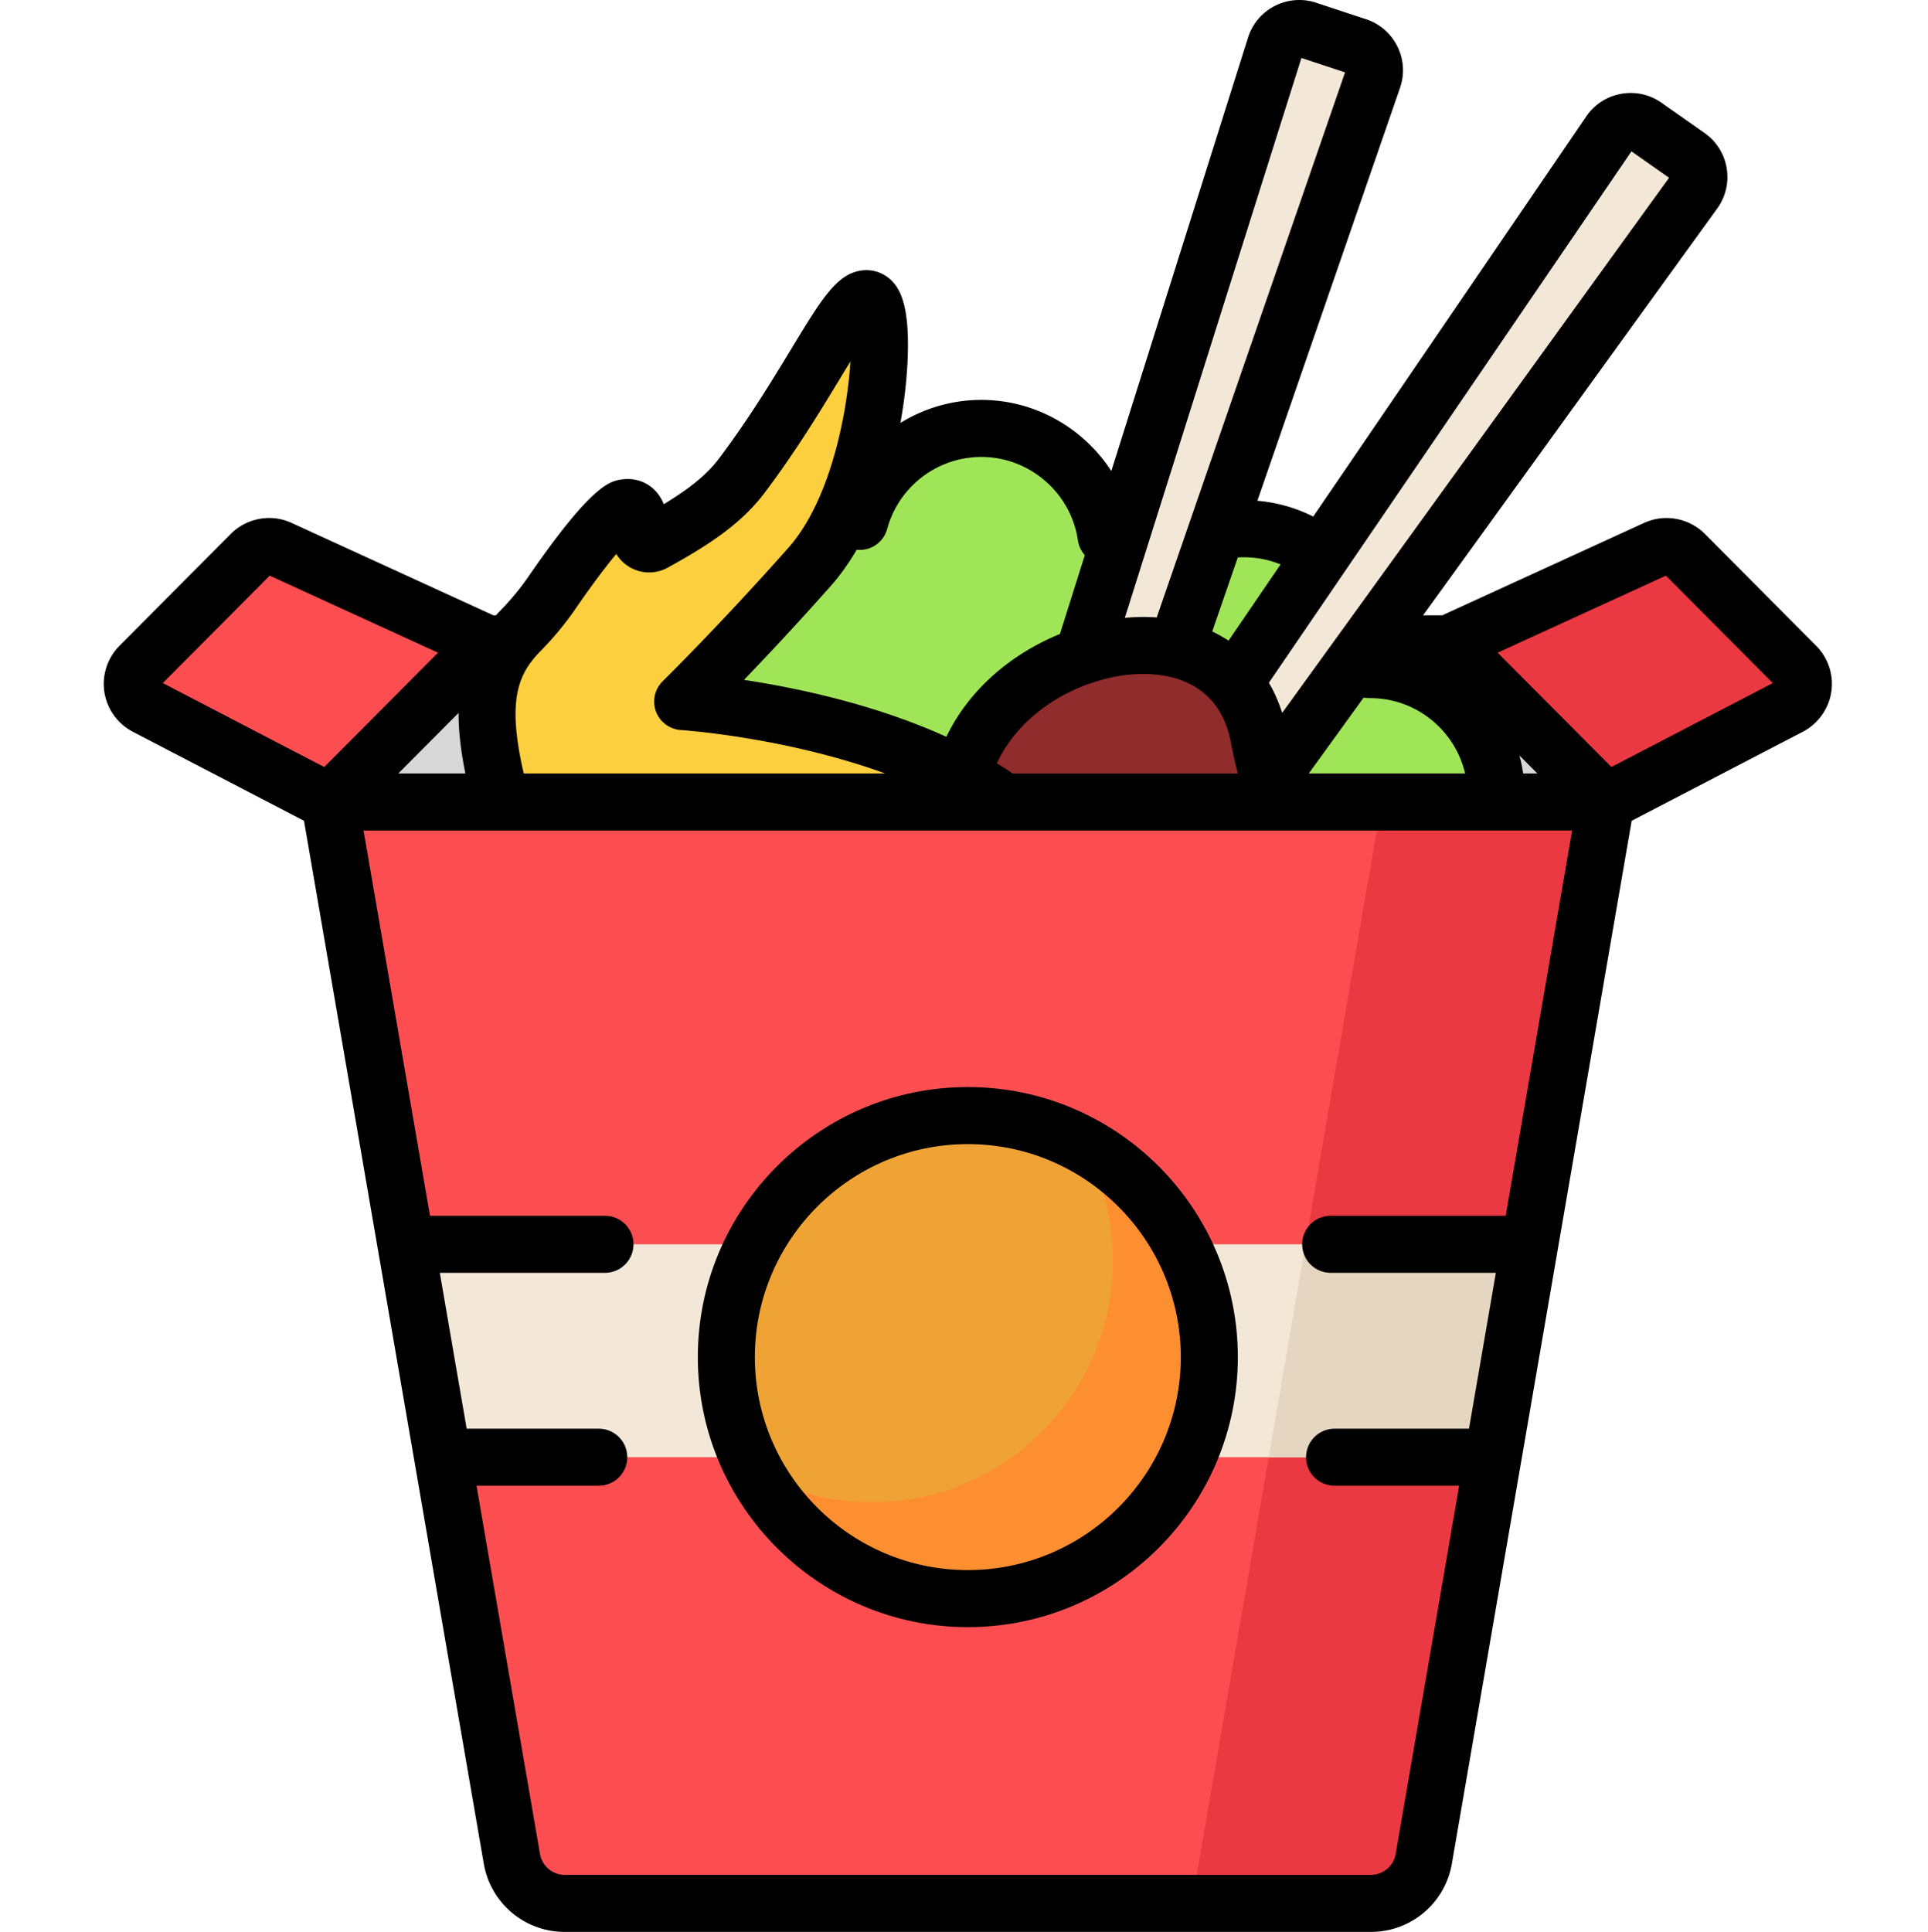 <svg xmlns="http://www.w3.org/2000/svg" viewBox="-27 0 511 512"><path fill="#fc4e51" d="M39.531 146.824 10.023 176.48c-3.214 3.23-2.37 8.649 1.672 10.75l48.688 25.317 41.715-41.922-54.97-25.176a6.75 6.75 0 0 0-7.597 1.375m0 0"/><path fill="#ea3942" d="m419.5 146.824 29.512 29.656c3.215 3.23 2.37 8.649-1.672 10.75l-48.688 25.317-41.715-41.922 54.97-25.176a6.74 6.74 0 0 1 7.593 1.375m0 0"/><path fill="#d8d8d8" d="M356.934 170.621H102.098l-41.715 41.926h338.265zm0 0"/><path fill="#a0e557" d="M369.566 319.965c0-106.719.004-107.89.004-109.078 0-18.461-14.968-33.426-33.43-33.426q-.117.002-.234.004c.149-1.281.235-2.59.235-3.914 0-18.461-14.965-33.426-33.426-33.426-4.445 0-8.684.875-12.567 2.45a33.3 33.3 0 0 0-12.562-2.45c-4.008 0-7.852.707-11.41 2-2.348-16.168-16.258-28.586-33.074-28.586-15.422 0-28.399 10.45-32.254 24.652a33.4 33.4 0 0 0-11.34-1.976c-18.461 0-33.426 14.965-33.426 33.426 0 3.132.441 6.156 1.246 9.03-14.129 3.907-24.508 16.845-24.508 32.216v109.078zm0 0"/><path fill="#f3e8d7" d="m200.266 396.078-3.082-1.015a6.7 6.7 0 0 1-4.286-8.38L310.984 12.25a6.694 6.694 0 0 1 8.489-4.344l13.218 4.367a6.7 6.7 0 0 1 4.23 8.547L208.7 391.906a6.704 6.704 0 0 1-8.433 4.172m0 0"/><path fill="#f3e8d7" d="m180.043 368.695 2.652 1.864a6.7 6.7 0 0 0 9.282-1.559L422.004 50.832c2.187-3.027 1.48-7.262-1.578-9.406l-11.39-8.004a6.704 6.704 0 0 0-9.388 1.707L178.36 359.438a6.697 6.697 0 0 0 1.684 9.257m0 0"/><path fill="#fccf3f" d="M153.941 185.938s15.227-14.93 33.739-35.833c18.511-20.898 21.297-66.582 16.12-70.53s-14.73 20.671-34.234 46.546c-5.535 7.34-14.082 12.664-23.242 17.695-1.84 1.012-4.047-.418-3.926-2.511.2-3.39-.277-7.184-3.472-6.766-3.918.516-13.903 14.215-19.7 22.633-2.503 3.637-5.347 7.023-8.44 10.176-8.235 8.367-10.798 18.207-6.907 36.8 10.75 51.352 58.121 54.938 99.125 57.325 41.008 2.39 61.73-2.957 61.73-2.957 0-65.754-110.793-72.578-110.793-72.578m0 0"/><path fill="#912c2c" d="M354.926 271.215c-12.54 22.789-50.864 25.773-85.598 6.664-34.73-19.11-49.312-51.512-40.183-75.871 12.753-34.024 70.43-45.356 77.582-6.36 10.984 59.91 60.738 52.774 48.199 75.567m0 0"/><path fill="#fc4e51" d="m60.387 212.547 48.281 280.074a14.24 14.24 0 0 0 14.031 11.82h213.633c6.93 0 12.856-4.988 14.031-11.82l48.285-280.074zm0 0"/><path fill="#ea3942" d="M339.195 212.547 288.871 504.44h47.461a14.23 14.23 0 0 0 14.031-11.82l48.285-280.074zm0 0"/><path fill="#f3e8d7" d="M378.441 329.77H80.594l9.726 56.425h278.39zm0 0"/><path fill="#e5d6c1" d="M309.258 386.195h59.453l9.73-56.425h-59.457zm0 0"/><path fill="#efa335" d="M293.52 359.66c0 35.348-28.657 64.004-64.004 64.004s-64-28.656-64-64.004 28.652-64.004 64-64.004 64.004 28.656 64.004 64.004m0 0"/><path fill="#fd8f31" d="M260.152 303.453c4.97 9.102 7.797 19.54 7.797 30.637 0 35.348-28.656 64.004-64.004 64.004-11.097 0-21.535-2.828-30.632-7.801 10.859 19.883 31.957 33.371 56.203 33.371 35.347 0 64.004-28.656 64.004-64.004 0-24.25-13.489-45.347-33.368-56.207m0 0"/><path d="m454.367 171.148-29.508-29.656c-4.207-4.226-10.68-5.402-16.101-2.918l-53.473 24.492h-5.097l77.94-107.804a14.17 14.17 0 0 0 2.509-10.715 14.17 14.17 0 0 0-5.867-9.305l-11.391-8.004a14.14 14.14 0 0 0-10.742-2.36 14.15 14.15 0 0 0-9.23 5.993l-72.348 106.027a40.4 40.4 0 0 0-14.809-4.183l37.813-109.426a14.16 14.16 0 0 0-.696-10.98 14.17 14.17 0 0 0-8.308-7.215L321.844.727a14.17 14.17 0 0 0-10.973.847 14.16 14.16 0 0 0-7.098 8.403l-36.222 114.855c-7.375-11.387-20.227-18.852-34.453-18.852-7.77 0-15.145 2.22-21.446 6.098 1.918-10.668 2.34-20.406 1.743-26.543-.594-6.082-2.137-9.773-5.012-11.969-2.184-1.668-4.871-2.308-7.555-1.796-6.281 1.183-10.258 7.742-18.18 20.808-5.011 8.266-11.25 18.555-19.12 28.992-3.395 4.508-8.329 8.254-14.598 12.047-.625-1.586-1.524-2.918-2.703-4.012-2.215-2.062-5.16-2.964-8.29-2.558-3.128.414-7.859 1.035-24.937 25.84-2.176 3.156-4.734 6.238-7.605 9.16-.332.336-.63.68-.946 1.02h-.703l-53.473-24.493c-5.421-2.484-11.89-1.312-16.097 2.918L4.664 171.148a14.36 14.36 0 0 0-3.996 12.29 14.35 14.35 0 0 0 7.539 10.496l45.367 23.59 47.645 276.382A21.75 21.75 0 0 0 122.699 512h213.633c10.64 0 19.672-7.61 21.477-18.094l47.648-276.383 45.367-23.59c4.024-2.093 6.84-6.015 7.54-10.495s-.798-9.075-3.997-12.29m-93.043 33.84H319.88l14.547-20.117c.484.098.98.152 1.48.152.106 0 .211 0 .324-.003 12.196.039 22.422 8.566 25.094 19.968M405.402 40.11l9.97 7-102.536 141.82c-.078-.25-.172-.492-.254-.742l-.14-.398c-.844-2.43-1.883-4.723-3.141-6.84zm-92.996 109.47-13.793 20.21a36 36 0 0 0-4.328-2.43l6.778-19.617c.55-.035 1.101-.058 1.652-.058a25.6 25.6 0 0 1 9.691 1.894m5.524-134.224 11.566 3.82-49.918 144.454a51 51 0 0 0-8.254.098l-.195.011zm-55.465 165.602c7.14-2.426 14.43-2.988 20.52-1.586.07.016.132.024.202.035 3.961.934 8.016 2.844 11.141 6.492l.024.036c1.218 1.425 2.238 3.058 3.058 4.886l.043.09c.39.883.73 1.809 1.031 2.778q.04.14.086.289c.11.378.215.765.309 1.152.031.125.066.25.094.379q.175.727.316 1.484v.016a102.567 102.567 0 0 0 1.602 7.29c.058.23.109.464.168.69h-59.657a.3.3 0 0 1-.047-.031c-.542-.367-1.097-.727-1.652-1.086-.133-.086-.258-.172-.39-.258q-1.045-.668-2.106-1.312c4.856-10.465 14.703-17.762 25.02-21.285.082-.024.16-.032.238-.059m-62.531-35.07c.039-.063.078-.121.113-.184a7.55 7.55 0 0 0 8.094-5.535c3.046-11.23 13.312-19.07 24.96-19.07 12.762 0 23.766 9.504 25.594 22.113a7.58 7.58 0 0 0 1.828 3.918l-6.593 20.898c-12.446 5.07-23.868 14.305-30.106 27.243-19.152-8.692-39.86-13.004-53.64-15.079.043-.043.09-.093.128-.136.665-.688 1.348-1.407 2.06-2.149.12-.129.241-.254.366-.383q1.073-1.13 2.211-2.332.18-.193.367-.386c.778-.82 1.57-1.668 2.387-2.535q.169-.185.344-.368 1.249-1.333 2.55-2.738.16-.171.317-.344 1.333-1.435 2.715-2.941.134-.143.262-.285a540 540 0 0 0 2.898-3.176c.05-.055.106-.113.156-.172 1.02-1.125 2.051-2.266 3.098-3.434l.016-.015q1.618-1.809 3.277-3.676c.02-.023.035-.047.055-.066a53 53 0 0 0 1.632-1.95c.141-.175.278-.363.414-.542q.634-.808 1.239-1.645c.136-.191.27-.39.406-.586q.622-.88 1.215-1.793c.11-.172.223-.34.328-.512q.675-1.056 1.309-2.14m-86.188 29.554.082-.105a28 28 0 0 1 2.344-2.691c3.488-3.543 6.61-7.31 9.277-11.184 4.875-7.082 8.41-11.68 10.895-14.649a10.194 10.194 0 0 0 13.621 3.629c10.996-6.039 19.562-11.714 25.637-19.77 8.328-11.05 14.789-21.698 19.976-30.257a864 864 0 0 1 2.817-4.625c-.653 10.527-3.329 25.73-9.106 37.922-2.18 4.566-4.621 8.398-7.266 11.387-18.101 20.433-33.222 35.293-33.375 35.441a8 8 0 0 0-.66.746q-.07.093-.14.192-.272.37-.496.761c-.008.02-.024.04-.036.059-.16.293-.296.594-.418.902l-.058.164a8 8 0 0 0-.254.848c-.008.039-.02.074-.027.113-.07.32-.118.637-.145.961-.004.063-.004.125-.008.188-.02.28-.02.57-.008.855.004.047.004.098.008.149a7.6 7.6 0 0 0 .438 2.046c.008.016.008.032.015.051a7.252 7.252 0 0 0 .441.957c.02.043.048.082.071.125q.218.382.48.746c.036.043.063.09.098.133q.274.357.594.692c.02.02.039.03.059.05.03.036.066.063.101.094.207.203.426.387.652.563.055.043.11.082.165.125.546.39 1.128.707 1.742.937l.164.059q.428.15.867.25c.039.007.074.02.11.027q.485.099.976.133c.031 0 .058.012.09.012.37.023 27.613 1.855 54.144 11.511h-95.797a81 81 0 0 1-.539-2.39c-3.058-14.606-1.601-21.715 2.47-27.157m-17.398 29.547H78.566l15.977-16.058c-.023 4.78.59 10.093 1.805 16.058M44.89 152.152c0 .004-.004.004-.004.004zm-28.735 28.88 28.336-28.477 44.602 20.425-30.153 30.301zM372.074 322.21h-46.297a7.557 7.557 0 1 0 0 15.113h43.692l-7.121 41.313h-35.625a7.56 7.56 0 0 0-7.559 7.558 7.56 7.56 0 0 0 7.559 7.555h33.015l-16.82 97.59a6.67 6.67 0 0 1-6.586 5.547H122.703a6.67 6.67 0 0 1-6.586-5.547l-16.824-97.59h32.316a7.557 7.557 0 1 0 0-15.113H96.687l-7.12-41.313h43.687a7.557 7.557 0 1 0 0-15.113H86.96L69.359 220.105h320.317zm3.637-122 4.754 4.777h-3.77a40 40 0 0 0-.984-4.777m24.383 3.066L369.94 172.98l44.598-20.425 28.34 28.476zm0 0"/><path d="M229.516 288.098c-39.457 0-71.559 32.101-71.559 71.562 0 39.457 32.102 71.563 71.559 71.563 39.46 0 71.562-32.106 71.562-71.563s-32.101-71.562-71.562-71.562m0 128.007c-31.121 0-56.446-25.32-56.446-56.445s25.325-56.445 56.446-56.445c31.125 0 56.445 25.32 56.445 56.445s-25.32 56.445-56.445 56.445m0 0"/></svg>